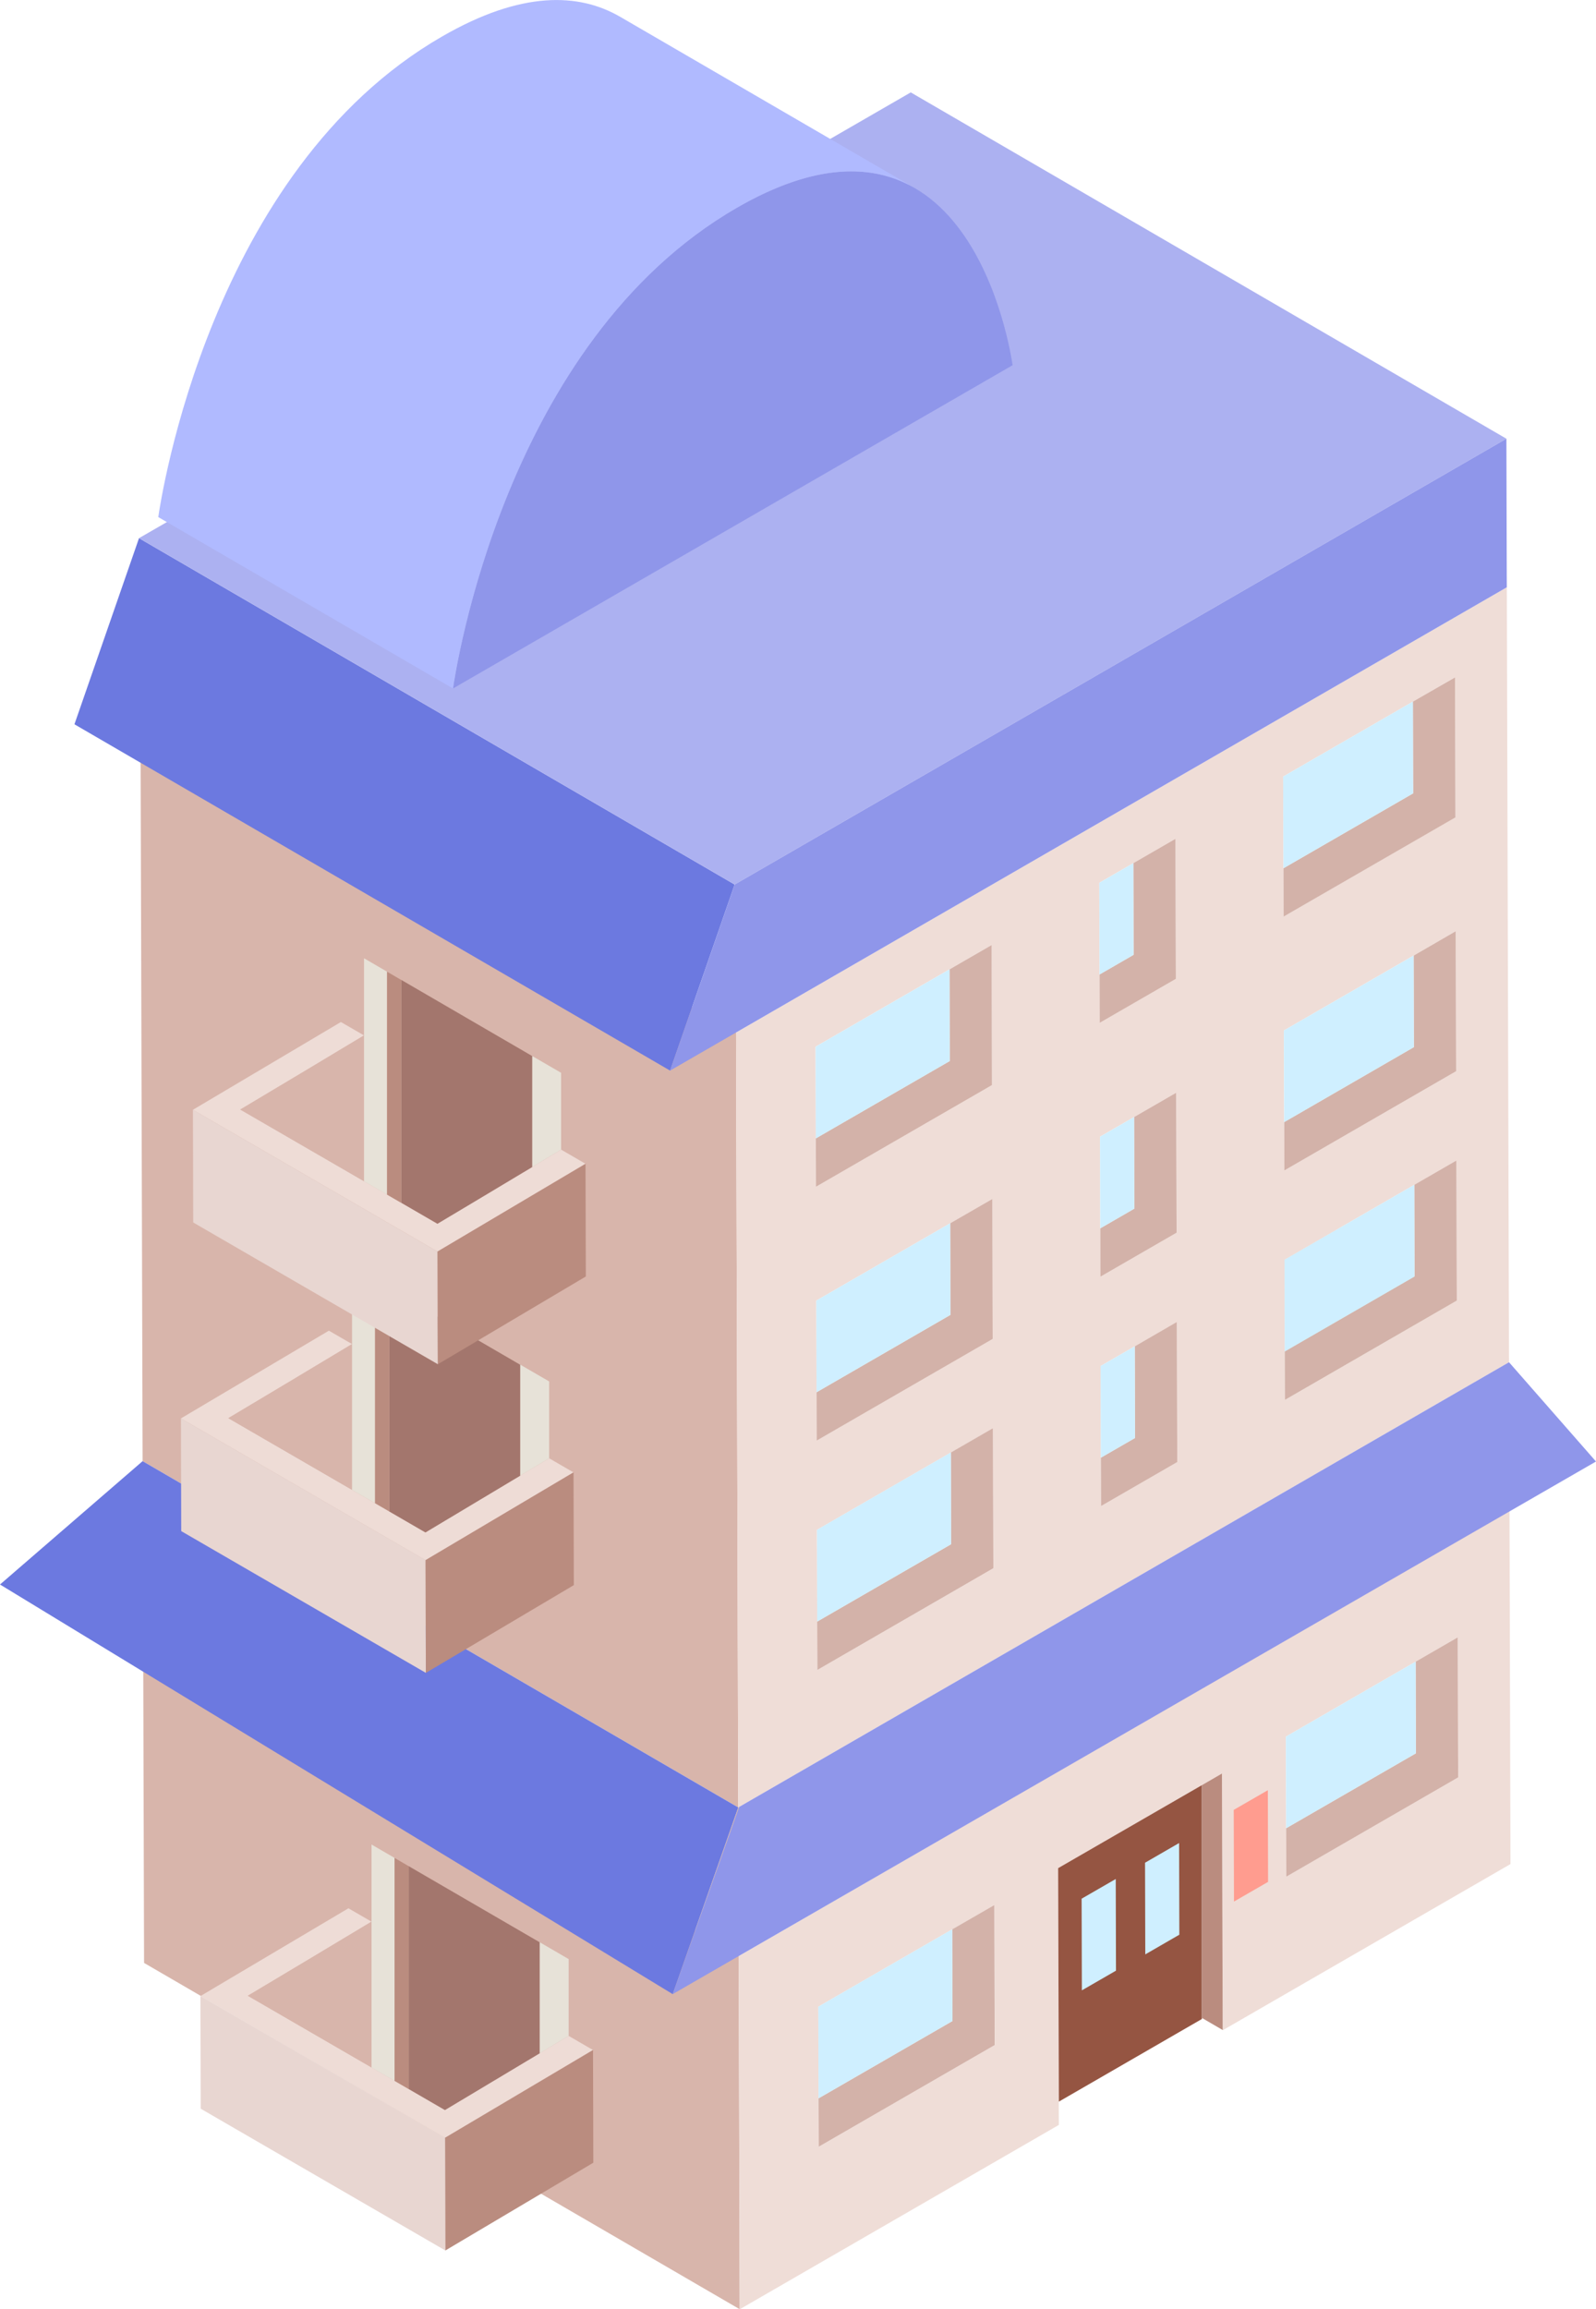 <?xml version="1.0" encoding="UTF-8"?>
<svg id="_레이어_2" data-name="레이어 2" xmlns="http://www.w3.org/2000/svg" viewBox="0 0 262 378.9">
  <defs>
    <style>
      .cls-1 {
        fill: #e8d6d1;
      }

      .cls-2 {
        fill: #eedcd6;
      }

      .cls-3 {
        fill: #d3b2a9;
      }

      .cls-4 {
        isolation: isolate;
      }

      .cls-5 {
        fill: #ff9c8f;
      }

      .cls-6 {
        fill: #e7e2d8;
      }

      .cls-7 {
        fill: #a3766d;
      }

      .cls-8 {
        fill: #acb1f1;
      }

      .cls-9 {
        fill: #6c79e0;
      }

      .cls-10 {
        fill: #d8b5ab;
      }

      .cls-11 {
        fill: #cfefff;
      }

      .cls-12 {
        fill: #8f96ea;
      }

      .cls-13 {
        fill: #b0baff;
      }

      .cls-14 {
        fill: #efddd7;
      }

      .cls-15 {
        fill: #ba8c7f;
      }

      .cls-16 {
        fill: #955542;
      }
    </style>
  </defs>
  <g id="_빌딩-11" data-name="빌딩-11">
    <g>
      <path class="cls-10" d="M23.41,239.74l97.78,56.82-.36-127.15L23.05,112.59l.36,127.15ZM121.36,296.46l-.17.1-7.1,20.21-90.6-52.66.16,57.96,97.78,56.82-.16-57.96.1-.06v-24.41Z"/>
      <path class="cls-14" d="M200.72,333.12l-.12-42.13-26.9,15.53.12,42.13-52.39,30.25-.16-57.96,126.53-73.05.16,57.96-47.24,27.27ZM163.23,312.57l-28.89,16.68.07,22.98,28.89-16.68-.07-22.98M239.3,268.65l-28.21,16.29.07,22.98,28.21-16.29-.07-22.98"/>
      <path class="cls-14" d="M247.72,223.51l-126.53,73.05-.36-127.15,126.53-73.05.36,127.15ZM134.18,274l28.89-16.68-.07-22.98-28.89,16.68.06,22.98M133.95,194.72l28.89-16.68-.07-22.98-28.89,16.68.07,22.98M134.07,236.37l28.89-16.68-.07-22.97-28.89,16.68.07,22.97M210.94,229.68l28.21-16.29-.07-22.98-28.21,16.29.07,22.98M210.71,150.4l28.21-16.29-.07-22.98-28.21,16.29.07,22.98M210.83,192.05l28.21-16.29-.07-22.97-28.21,16.29.07,22.97M180.75,247.11l12.51-7.22-.07-22.98-12.51,7.22.07,22.98M180.52,167.83l12.51-7.22-.07-22.98-12.51,7.22.07,22.98M180.64,209.48l12.51-7.22-.07-22.97-12.51,7.22.07,22.97"/>
      <polygon class="cls-9" points="121.19 296.56 23.41 239.74 0 259.98 110.43 327.19 121.19 296.56"/>
      <polygon class="cls-9" points="120.6 145.13 22.82 88.3 12.22 118.84 110 175.66 120.6 145.13"/>
      <polygon class="cls-8" points="247.29 71.98 149.51 15.16 22.82 88.3 120.6 145.13 247.29 71.98"/>
      <polygon class="cls-12" points="120.6 145.13 110 175.66 120.83 169.41 247.36 96.36 247.35 94.68 247.29 71.98 120.6 145.13"/>
      <g class="cls-4">
        <polygon class="cls-6" points="210.94 229.68 210.87 206.7 219.27 201.85 239.15 213.39 210.94 229.68"/>
        <g>
          <polygon class="cls-3" points="232.39 272.64 239.3 268.65 239.37 291.63 211.16 307.92 211.13 299.97 232.43 287.68 232.39 272.64"/>
          <polygon class="cls-3" points="232.17 194.4 239.08 190.41 239.15 213.39 210.94 229.68 210.91 221.74 232.21 209.44 232.17 194.4"/>
          <polygon class="cls-3" points="156.31 316.56 163.23 312.57 163.29 335.55 134.4 352.23 134.37 344.29 156.36 331.6 156.31 316.56"/>
          <polygon class="cls-3" points="186.28 220.9 193.19 216.9 193.26 239.89 180.75 247.11 180.72 239.17 186.32 235.94 186.28 220.9"/>
          <polygon class="cls-3" points="186.17 183.28 193.08 179.29 193.15 202.26 180.64 209.48 180.62 201.54 186.21 198.31 186.17 183.28"/>
          <polygon class="cls-3" points="231.94 115.12 238.86 111.14 238.92 134.12 210.71 150.4 210.69 142.46 231.98 130.17 231.94 115.12"/>
          <polygon class="cls-3" points="155.98 200.71 162.9 196.72 162.96 219.69 134.07 236.37 134.05 228.43 156.02 215.74 155.98 200.71"/>
          <polygon class="cls-3" points="155.87 159.05 162.78 155.06 162.84 178.04 133.95 194.72 133.93 186.78 155.91 174.09 155.87 159.05"/>
          <polygon class="cls-3" points="232.06 156.79 238.97 152.79 239.04 175.76 210.83 192.05 210.81 184.11 232.1 171.81 232.06 156.79"/>
          <polygon class="cls-3" points="156.09 238.32 163 234.33 163.07 257.31 134.18 274 134.15 266.06 156.13 253.37 156.09 238.32"/>
          <polygon class="cls-3" points="186.05 141.62 192.96 137.63 193.03 160.61 180.52 167.83 180.5 159.89 186.09 156.66 186.05 141.62"/>
          <polygon class="cls-11" points="232.39 272.64 232.43 287.68 211.13 299.97 211.09 284.94 232.39 272.64"/>
          <polygon class="cls-11" points="232.17 194.4 232.21 209.44 210.91 221.74 210.87 206.7 232.17 194.4"/>
          <polygon class="cls-11" points="156.31 316.56 156.36 331.6 134.37 344.29 134.33 329.25 156.31 316.56"/>
          <polygon class="cls-11" points="186.28 220.9 186.32 235.94 180.72 239.17 180.68 224.13 186.28 220.9"/>
          <polygon class="cls-5" points="208.13 293.73 208.17 308.77 202.57 312 202.53 296.96 208.13 293.73"/>
          <polygon class="cls-11" points="186.17 183.28 186.21 198.31 180.62 201.54 180.58 186.51 186.17 183.28"/>
          <polygon class="cls-11" points="231.94 115.12 231.98 130.17 210.69 142.46 210.64 127.42 231.94 115.12"/>
          <polygon class="cls-11" points="155.98 200.71 156.02 215.74 134.05 228.43 134 213.4 155.98 200.71"/>
          <polygon class="cls-11" points="155.87 159.05 155.91 174.09 133.93 186.78 133.89 171.74 155.87 159.05"/>
          <polygon class="cls-11" points="232.06 156.79 232.1 171.81 210.81 184.11 210.76 169.08 232.06 156.79"/>
          <polygon class="cls-11" points="156.09 238.32 156.13 253.37 134.15 266.06 134.11 251.01 156.09 238.32"/>
          <polygon class="cls-11" points="186.05 141.62 186.09 156.66 180.5 159.89 180.46 144.85 186.05 141.62"/>
        </g>
      </g>
      <g>
        <path class="cls-2" d="M53.99,218.33l3.8,2.2c-5.04,3.03-15.8,9.48-20.31,12.16,8.01,4.64,29.3,16.97,32.36,18.74,1.92-1.14,14.66-8.77,20.31-12.16l4,2.32-24.29,14.4-40.16-23.26,24.29-14.4Z"/>
        <polygon class="cls-1" points="69.86 255.98 29.7 232.73 29.75 251.22 69.91 274.48 69.86 255.98"/>
        <polygon class="cls-15" points="69.86 255.98 69.91 274.48 94.2 260.08 94.15 241.58 69.86 255.98"/>
        <path class="cls-10" d="M37.48,232.69c4.51-2.67,15.27-9.12,20.31-12.16v23.92c-7.26-4.2-15.85-9.18-20.31-11.77Z"/>
        <g>
          <path class="cls-6" d="M90.15,226.67v12.6c-1.29.77-2.95,1.77-4.76,2.85v-18.22s4.76,2.76,4.76,2.76Z"/>
          <path class="cls-6" d="M57.79,207.87l3.78,2.2v36.57c-1.2-.69-2.46-1.43-3.78-2.19v-36.58Z"/>
        </g>
        <g>
          <path class="cls-7" d="M85.39,223.91v18.22c-6.14,3.68-14.07,8.43-15.55,9.31-.83-.48-3.04-1.76-5.95-3.45v-36.57s21.5,12.5,21.5,12.5Z"/>
          <path class="cls-15" d="M61.57,210.07l2.31,1.34v36.57c-.73-.43-1.5-.87-2.31-1.34v-36.57Z"/>
        </g>
      </g>
      <g>
        <path class="cls-2" d="M57.19,313.1l3.8,2.2c-5.05,3.03-15.8,9.48-20.31,12.16,8.01,4.64,29.3,16.97,32.36,18.74,1.92-1.14,14.66-8.77,20.31-12.16l4,2.32-24.29,14.4-40.16-23.25,24.29-14.4Z"/>
        <polygon class="cls-1" points="73.06 350.76 32.9 327.5 32.95 345.99 73.11 369.25 73.06 350.76"/>
        <polygon class="cls-15" points="73.06 350.76 73.11 369.25 97.4 354.85 97.35 336.36 73.06 350.76"/>
        <path class="cls-10" d="M40.68,327.46c4.51-2.67,15.27-9.13,20.31-12.16v23.92c-7.26-4.21-15.85-9.18-20.31-11.77Z"/>
        <g>
          <path class="cls-6" d="M93.35,321.44v12.6c-1.29.77-2.95,1.77-4.76,2.85v-18.22s4.76,2.77,4.76,2.77Z"/>
          <path class="cls-6" d="M60.99,302.64l3.78,2.2v36.58c-1.19-.69-2.46-1.43-3.78-2.19v-36.59Z"/>
        </g>
        <g>
          <path class="cls-7" d="M88.59,318.68v18.22c-6.14,3.68-14.07,8.43-15.55,9.31-.83-.48-3.04-1.76-5.95-3.45v-36.57s21.5,12.49,21.5,12.49Z"/>
          <path class="cls-15" d="M64.77,304.84l2.31,1.35v36.57c-.73-.42-1.5-.87-2.31-1.34v-36.58Z"/>
        </g>
      </g>
      <g>
        <path class="cls-2" d="M55.96,167.69l3.8,2.2c-5.04,3.03-15.8,9.48-20.31,12.16,8.01,4.64,29.3,16.97,32.36,18.74,1.92-1.14,14.66-8.77,20.31-12.16l4,2.32-24.29,14.4-40.16-23.26,24.29-14.4Z"/>
        <polygon class="cls-1" points="71.82 205.35 31.67 182.09 31.72 200.58 71.88 223.84 71.82 205.35"/>
        <polygon class="cls-15" points="71.82 205.35 71.88 223.84 96.17 209.44 96.12 190.95 71.82 205.35"/>
        <path class="cls-10" d="M39.44,182.05c4.51-2.67,15.27-9.12,20.31-12.16v23.92c-7.26-4.2-15.85-9.18-20.31-11.76Z"/>
        <g>
          <path class="cls-6" d="M92.11,176.03v12.6c-1.29.77-2.95,1.77-4.76,2.85v-18.22s4.76,2.76,4.76,2.76Z"/>
          <path class="cls-6" d="M59.76,157.23l3.78,2.2v36.58c-1.2-.69-2.46-1.43-3.78-2.19v-36.58Z"/>
        </g>
        <g>
          <path class="cls-7" d="M87.36,173.27v18.22c-6.14,3.68-14.07,8.43-15.55,9.3-.83-.48-3.04-1.76-5.95-3.45v-36.57s21.5,12.5,21.5,12.5Z"/>
          <path class="cls-15" d="M63.54,159.43l2.31,1.35v36.57c-.73-.42-1.5-.87-2.31-1.34v-36.58Z"/>
        </g>
      </g>
      <polygon class="cls-12" points="247.72 223.51 262 239.8 110.43 327.19 121.36 296.46 247.72 223.51"/>
      <polygon class="cls-16" points="173.7 306.52 197.3 292.9 197.3 331.27 173.82 344.83 173.7 306.52"/>
      <polygon class="cls-15" points="197.3 331.09 197.3 292.9 200.6 290.99 200.72 333.08 197.3 331.09"/>
      <polygon class="cls-11" points="193.56 302.4 193.6 317.44 188.01 320.67 187.97 305.63 193.56 302.4"/>
      <polygon class="cls-11" points="183.16 308.3 183.2 323.34 177.6 326.57 177.56 311.53 183.16 308.3"/>
      <g>
        <path class="cls-12" d="M120.93,34.11c38.08-21.99,44.93,23.42,45.3,25.81l-91.86,53.04c.42-2.84,8.49-56.87,46.57-78.85Z"/>
        <path class="cls-13" d="M101.79,2.75c-6.72-3.9-16.13-4.33-29.24,3.25C34.47,27.97,26.4,82,25.98,84.84l48.38,28.12c.42-2.84,8.49-56.87,46.57-78.85,13.11-7.57,22.52-7.15,29.24-3.25-16.13-9.37-32.26-18.75-48.39-28.12Z"/>
      </g>
    </g>
  </g>
</svg>